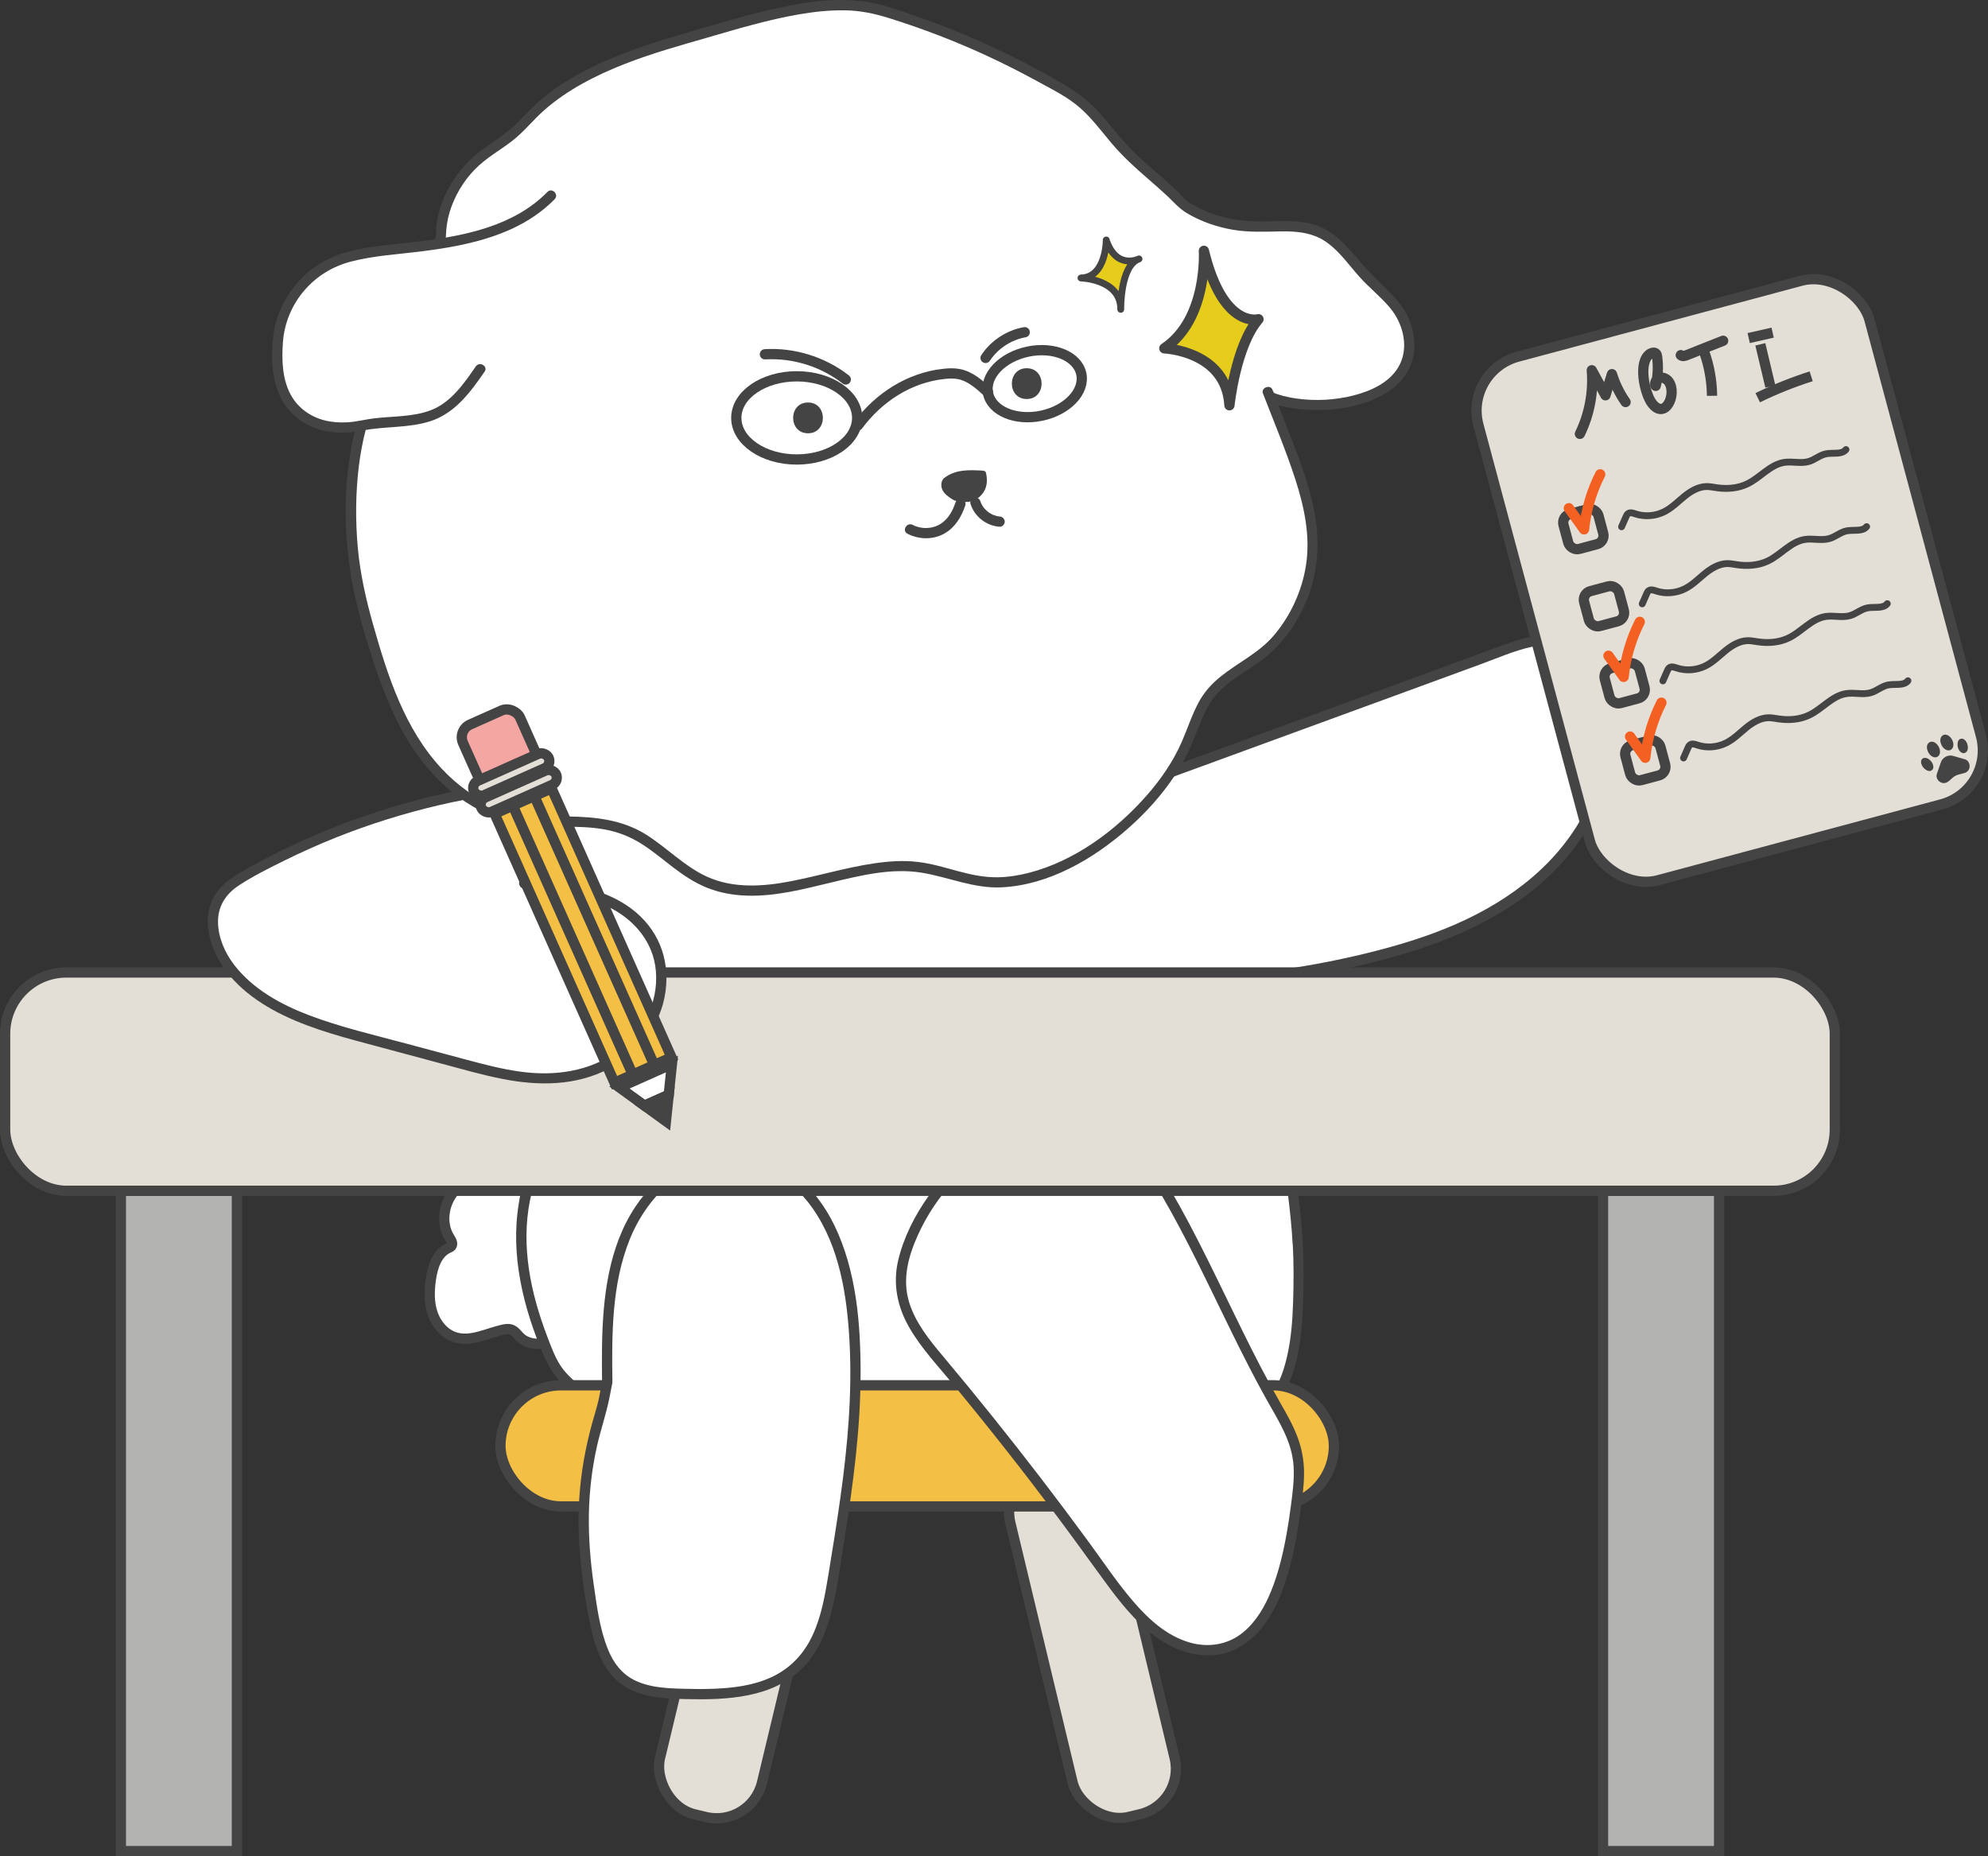 <?xml version="1.0" encoding="UTF-8"?>
<svg id="_레이어_2" data-name="레이어 2" xmlns="http://www.w3.org/2000/svg" viewBox="0 0 581.28 542.75">
  <rect x="0" y="0" width="581.28" height="542.75" fill="#333333" stroke="none"/>
  <defs>
    <style>
      .cls-1, .cls-2, .cls-3, .cls-4, .cls-5, .cls-6, .cls-7, .cls-8, .cls-9, .cls-10, .cls-11 {
        stroke: #444;
      }

      .cls-1, .cls-3, .cls-11, .cls-12 {
        fill: none;
      }

      .cls-1, .cls-4, .cls-5, .cls-6, .cls-7, .cls-8, .cls-9 {
        stroke-miterlimit: 10;
      }

      .cls-1, .cls-4, .cls-5, .cls-6, .cls-7, .cls-8, .cls-9, .cls-10, .cls-11, .cls-12 {
        stroke-width: 3px;
      }

      .cls-13, .cls-7 {
        fill: #fff;
      }

      .cls-14, .cls-5 {
        fill: #444;
      }

      .cls-2, .cls-3 {
        stroke-width: 2px;
      }

      .cls-2, .cls-3, .cls-10, .cls-11, .cls-12 {
        stroke-linecap: round;
        stroke-linejoin: round;
      }

      .cls-2, .cls-10 {
        fill: #e6cd1c;
      }

      .cls-4 {
        fill: #b3b4b2;
      }

      .cls-6 {
        fill: #e3dfd6;
      }

      .cls-8 {
        fill: #f3bf44;
      }

      .cls-9 {
        fill: #f4a6a3;
      }

      .cls-12 {
        stroke: #f45f22;
      }
    </style>
  </defs>
  <g id="_레이어_1-2" data-name="레이어 1">
    <g>
      <path class="cls-7" d="M163.71,353.28c4.33,.3,8.27,3.63,9.3,7.84,.73,3.01,.08,6.16-.57,9.18-1.13,5.28-2.27,10.56-3.4,15.84-.2,.93-.41,1.88-.96,2.65-.76,1.08-2.06,1.64-3.28,2.14-2.06,.85-4.16,1.7-6.37,1.94s-4.61-.24-6.24-1.75c-.9-.84-1.6-2-2.77-2.38-.75-.25-1.57-.12-2.34,.05-4.69,1.04-9.43,3.66-14.01,2.22-3.19-1-5.54-3.87-6.6-7.04s-.96-6.61-.49-9.92c.51-3.62,1.81-7.65,5.15-9.16,.29-.13,.6-.25,.81-.48,.61-.69,.02-1.73-.48-2.51-3.11-4.86-1.4-11.96,3.25-15.38,4.65-3.42,11.45-3.2,16.26-.01,.99,.66,1.91,1.42,2.82,2.18l9.92,4.59Z"/>
      <g>
        <path class="cls-13" d="M379.5,363.67c.13,2.38,.2,4.77,.2,7.14,0,11.16,.12,27.39-6.28,37.23l-6.54,5.69c-11.12,5.47-116.9,5.25-130.84,2.59-12.48-2.38-20.04,1.46-32.54-.81-6.25-1.14-15.39-.12-21.66-1.17-3.16-.53-6.15-2.72-8.68-4.55-3.08-2.22-6.25-4.69-8.82-7.49-2.53-2.76-3.79-6.07-5.14-9.49-1.52-3.86-2.88-7.79-3.97-11.8-2.16-7.93-3.28-16.21-2.56-24.43,.23-2.67,.66-5.32,1.28-7.93l-21.08-107.89,16.22-30.73,139.67,12.38s73.71,5.12,73.71,5.12c2.31,18.26,4.62,36.52,6.93,54.79,1.83,14.44,3.65,28.88,5.48,43.32,1.59,12.57,3.93,25.34,4.63,38.04Z"/>
        <path class="cls-14" d="M378,363.67c.3,5.63,.28,11.3,.1,16.94s-.59,11.04-1.86,16.4c-.59,2.5-1.35,4.98-2.46,7.3-.68,1.43-1.21,2.48-2.34,3.47l-3.7,3.22-1.42,1.23c-.14,.12-.27,.25-.42,.36-.03,.02-.05,.05-.08,.07,.79-.52,.1-.13,.1-.14,.02-.09,.34-.12-.04,.01-.12,.04-.23,.08-.35,.12-.29,.1-.59,.18-.88,.26-.74,.2-1.48,.36-2.23,.5-2.12,.4-3.71,.6-5.75,.83-5.74,.65-11.52,1-17.29,1.3-15.25,.78-30.52,1.03-45.79,1.08-14.09,.05-28.2-.06-42.29-.63-4.31-.18-8.63-.36-12.92-.84-.22-.02-.99-.12-.85-.1,.16,.02-.57-.08-.77-.12-2.46-.41-4.9-.78-7.39-.88-5.61-.24-11.18,.64-16.79,.7-3.18,.03-6.26-.33-9.39-.81-2.67-.41-5.37-.5-8.07-.54-2.98-.04-5.96,0-8.93-.14-2.78-.14-5.35-.44-7.82-1.81-2.73-1.5-5.29-3.47-7.72-5.41s-4.88-3.96-6.6-6.5-2.83-5.58-3.94-8.48c-1.23-3.21-2.33-6.46-3.26-9.77-1.84-6.58-2.97-13.37-2.91-20.21,.03-3.42,.36-6.84,1.04-10.19,.19-.94,.54-1.87,.37-2.82-.4-2.26-.88-4.51-1.32-6.76-2.18-11.14-4.35-22.27-6.53-33.41-2.66-13.62-5.32-27.25-7.99-40.87-1.66-8.47-3.31-16.95-4.97-25.42-.08-.42-.16-.84-.25-1.26l-.15,1.16c4.74-8.97,9.47-17.94,14.21-26.92,.67-1.27,1.34-2.54,2.01-3.81l-1.3,.74c2.79,.25,5.59,.5,8.38,.74,7.15,.63,14.3,1.27,21.45,1.9,9.7,.86,19.39,1.72,29.09,2.58,10.27,.91,20.54,1.82,30.81,2.73,9.15,.81,18.3,1.62,27.45,2.43,6.04,.54,12.09,1.07,18.13,1.61,1.93,.17,3.87,.35,5.8,.49,6.98,.49,13.96,.97,20.94,1.46,10.14,.7,20.27,1.41,30.41,2.11,6.64,.46,13.27,.92,19.91,1.38,.33,.02,.66,.05,1,.07l-1.5-1.5c2.25,17.77,4.49,35.54,6.74,53.31s4.27,35.34,6.77,52.95c1.41,9.93,2.96,19.86,3.52,29.89,.11,1.92,3.11,1.93,3,0-.5-8.82-1.74-17.57-3-26.3s-2.38-17.66-3.5-26.51c-2.24-17.74-4.49-35.49-6.73-53.23-1.27-10.04-2.54-20.07-3.81-30.11-.11-.85-.6-1.44-1.5-1.5-4.78-.33-9.56-.66-14.34-1-9.9-.69-19.8-1.38-29.7-2.06-8.38-.58-16.76-1.16-25.14-1.75-2.14-.15-4.29-.29-6.43-.48-5.07-.45-10.13-.9-15.2-1.35-8.51-.75-17.02-1.51-25.53-2.26-10.23-.91-20.46-1.81-30.69-2.72-9.99-.88-19.97-1.77-29.96-2.65-7.93-.7-15.86-1.41-23.79-2.11l-12.07-1.07c-.18-.02-.36-.03-.54-.05-.5-.04-1.07,.31-1.3,.74-5.34,10.13-10.83,20.19-16.04,30.38-.4,.78-.35,1.43-.19,2.23l.73,3.74,2.94,15.03c2.94,15.06,5.88,30.11,8.82,45.17,2.45,12.54,4.9,25.09,7.35,37.63l.85,4.33c.07,.34,.16,.68,.2,1.02,0,.07,.04,.14,.04,.21,0,.21,.14-1.1-.1-.31-.32,1.04-.46,2.18-.64,3.25-2.5,15.13,1.34,30.43,7.24,44.33,1.34,3.16,3.05,5.92,5.5,8.34,2.61,2.58,5.57,4.79,8.54,6.92,2.65,1.9,5.46,3.77,8.74,4.29s6.44,.53,9.66,.55c3.2,.02,6.41-.02,9.59,.29s6.58,1.01,9.95,1.07c6.43,.13,12.82-1.04,19.25-.65,3.03,.18,6,.85,9.02,1.15,2.28,.23,4.56,.37,6.85,.5,6.69,.37,13.39,.55,20.09,.68,17.53,.34,35.07,.29,52.6-.13,8.16-.2,16.32-.47,24.47-.96,6-.36,12.03-.77,17.97-1.68,1.69-.26,3.4-.54,5.03-1.08,2.27-.75,4.01-2.81,5.77-4.35,1.02-.88,2.23-1.7,2.95-2.86,1.51-2.44,2.61-5.15,3.44-7.89,1.78-5.93,2.37-12.21,2.63-18.38s.28-12.31-.05-18.44c-.1-1.92-3.1-1.93-3,0Z"/>
      </g>
      <rect class="cls-4" x="35.34" y="348.18" width="33.93" height="193.07"/>
      <rect class="cls-4" x="468.72" y="348.18" width="33.93" height="193.07"/>
      <g>
        <rect class="cls-6" x="201.61" y="427.05" width="30.68" height="105.29" rx="13.64" ry="13.64" transform="translate(117.93 -37.38) rotate(13.49)"/>
        <rect class="cls-6" x="304.08" y="427.05" width="30.68" height="105.29" rx="13.64" ry="13.64" transform="translate(741.95 871.61) rotate(166.51)"/>
      </g>
      <rect class="cls-8" x="146.33" y="405.05" width="243.7" height="35.42" rx="17.71" ry="17.71"/>
      <g>
        <path class="cls-13" d="M340.9,348.62c11.74,20.09,20.65,42.34,32.27,62.55,2.7,4.7,5.48,9.6,6.33,15.23,.66,4.4,.1,8.91-.47,13.33-2.13,16.63-6.28,36.33-19.5,41.63-7.23,2.9-15.33,.26-21.73-4.72-6.4-4.99-11.42-12.1-16.43-19.03-14.95-20.72-30.56-40.76-46.77-60.05-5.4-6.42-11.25-13.82-11.26-22.97,0-3.87,1.08-7.62,2.43-11.12,5.78-14.89,17.05-26.5,30.13-31.04,12.74-4.42,33.05-3.07,41.75,10.83,1.11,1.77,2.18,3.56,3.24,5.36Z"/>
        <path class="cls-14" d="M339.6,349.38c7.53,12.9,13.81,26.46,20.38,39.85,3.29,6.69,6.65,13.36,10.29,19.87s7.53,12.36,7.97,19.66c.23,3.78-.27,7.57-.76,11.32-.37,2.85-.79,5.69-1.3,8.52-1.02,5.64-2.35,11.27-4.5,16.59-1.82,4.51-4.38,8.95-8.18,12.08-4.51,3.73-10.36,4.59-15.9,2.91-6.52-1.97-11.71-6.69-16.07-11.73-4.77-5.51-8.83-11.62-13.13-17.49-9.1-12.43-18.48-24.66-28.12-36.68-4.8-5.98-9.67-11.91-14.6-17.79-3.93-4.68-7.95-9.65-9.81-15.57-2.16-6.86-.28-13.68,2.62-20.02,2.58-5.63,6.03-10.88,10.3-15.37,7.47-7.86,17.23-13.04,28.12-13.75,9.91-.65,20.88,1.81,27.58,9.64,2.04,2.39,3.55,5.25,5.13,7.95,.98,1.66,3.57,.16,2.59-1.51-1.72-2.93-3.38-5.97-5.6-8.56-1.73-2.02-3.8-3.76-6.04-5.18-4.58-2.92-9.9-4.47-15.26-5.12-10.86-1.31-21.87,1.36-30.82,7.67-5.12,3.6-9.5,8.12-13.11,13.22-3.92,5.53-7.19,11.98-8.75,18.6-1.65,6.98-.23,13.74,3.35,19.87s8.6,11.41,13.1,16.87c10.24,12.4,20.18,25.04,29.82,37.9,4.8,6.4,9.45,12.9,14.18,19.35,4.23,5.77,8.71,11.5,14.47,15.82,5.38,4.03,12.2,6.6,18.97,5.45,5.37-.91,9.85-4.34,13.06-8.6,3.41-4.51,5.53-9.92,7.1-15.31,1.69-5.81,2.73-11.8,3.55-17.8,.5-3.69,1.05-7.42,1.07-11.15s-.66-7.52-2.05-11.06-3.18-6.64-5.01-9.83c-1.92-3.36-3.77-6.77-5.56-10.2-7.24-13.88-13.63-28.19-20.96-42.02-1.77-3.35-3.61-6.66-5.52-9.93-.97-1.67-3.57-.16-2.59,1.51Z"/>
      </g>
      <g>
        <path class="cls-13" d="M177.56,404.32c-.17-14.24-.15-28.92,5.03-42.09,5.18-13.17,16.86-24.59,30.49-24.67,10.73-.06,20.69,6.96,26.69,16.26,6,9.29,8.52,20.57,9.63,31.72,2.47,24.89-1.57,49.92-5.6,74.58-1.52,9.3-3.32,19.21-9.62,25.97-8.47,9.09-22.09,9.53-34.24,9.22-6.36-.16-13.22-.55-18.18-4.71-4.8-4.02-6.7-10.67-7.91-16.98-4.36-22.79-4.78-40.36,2.35-62.37l1.36-6.92Z"/>
        <path class="cls-14" d="M179.06,404.32c-.17-14.09-.26-28.76,5.11-42.04,4.14-10.23,12.6-19.98,23.69-22.6,11.72-2.77,23.18,4.24,29.74,13.61,7.91,11.28,10.09,25.63,10.8,39.08,.81,15.21-.57,30.45-2.67,45.5-1.06,7.56-2.28,15.1-3.52,22.63-.99,6-2.05,12.19-4.66,17.74s-6.61,9.69-12.1,12.21c-5.25,2.42-11.19,3.13-16.91,3.34-2.87,.11-5.75,.08-8.62,0-3.01-.08-6.06-.18-9.02-.76s-5.91-1.63-8.24-3.63-3.82-4.48-4.92-7.21c-2.43-5.99-3.26-12.74-4.17-19.1s-1.5-13.4-1.39-20.13,.88-13.28,2.3-19.78c1.08-4.94,2.78-9.69,3.75-14.65,.25-1.27,.5-2.55,.75-3.82,.37-1.89-2.52-2.69-2.89-.8l-.84,4.3c-.38,1.92-.87,3.7-1.43,5.58-2.07,6.94-3.52,14.05-4.2,21.26s-.55,13.73,.07,20.56,1.69,14.42,3.34,21.43c1.42,6.03,3.9,12.17,9.21,15.78,5.34,3.63,12.19,3.85,18.42,3.99,11.73,.27,25.23-.26,34.04-9.14,4.55-4.58,7.01-10.73,8.54-16.89,1.74-7.02,2.66-14.28,3.78-21.42,2.48-15.79,4.59-31.71,4.61-47.72,.02-14.57-1.22-30.04-7.65-43.34-5.43-11.23-15.78-21.06-28.69-22.16-12.23-1.04-23.02,6.96-29.51,16.7-7.89,11.85-9.51,26.61-9.75,40.51-.06,3.65-.03,7.31,.01,10.96,.02,1.93,3.02,1.93,3,0Z"/>
      </g>
      <g>
        <path class="cls-13" d="M342.03,225.91c32.8-12,65.61-24.01,98.41-36.01,4.43-1.62,9.09-3.27,13.75-2.55,8.43,1.3,13.88,9.9,15.65,18.25,3.93,18.52-5.1,38.06-19.18,50.73-14.08,12.66-32.48,19.43-50.88,23.9-12.59,3.06-25.42,5.18-38.32,6.33"/>
        <path class="cls-14" d="M342.43,227.35c20.15-7.37,40.3-14.75,60.45-22.12,10-3.66,19.99-7.32,29.99-10.98,4.91-1.8,9.86-4,14.98-5.12,4.29-.94,8.52-.39,12.09,2.25,6.22,4.6,8.77,12.96,9.23,20.36,.52,8.35-1.43,16.72-5.06,24.24-7.75,16.08-22.18,27.08-38.23,34.15-8.32,3.67-17.08,6.32-25.9,8.49-10.14,2.49-20.44,4.38-30.81,5.62-2.57,.31-5.15,.57-7.73,.81-1.91,.17-1.93,3.17,0,3,10.78-.97,21.51-2.58,32.09-4.86,9.51-2.05,18.96-4.56,28.04-8.06,17.07-6.58,33.07-16.93,42.6-32.94,4.45-7.48,7.38-15.94,7.97-24.65,.55-8.16-.93-17.02-5.82-23.76-2.25-3.1-5.16-5.68-8.77-7.07-4.61-1.78-9.6-.92-14.16,.57-5.23,1.71-10.37,3.75-15.54,5.64-5.23,1.92-10.47,3.83-15.7,5.75-20.93,7.66-41.86,15.32-62.79,22.98-2.58,.94-5.15,1.89-7.73,2.83-1.8,.66-1.02,3.56,.8,2.89h0Z"/>
      </g>
      <rect class="cls-6" x="1.5" y="284.35" width="534.99" height="63.83" rx="17.9" ry="17.9"/>
      <g>
        <path class="cls-13" d="M135.98,232.28c-22.46,4.31-44.2,12.33-64.08,23.64-2.58,1.47-5.19,3.04-7.01,5.39-4.85,6.24-2.37,15.62,2.51,21.83,9.32,11.88,24.95,16.45,39.53,20.36,9.37,2.51,18.75,5.03,28.12,7.54,9.58,2.57,19.42,5.16,29.28,4.08,9.7-1.07,19.17-6.02,24.58-14.15,5.41-8.13,6.17-19.45,.89-27.66-7.4-11.5-22.95-13.81-36.57-15.01"/>
        <path class="cls-14" d="M135.58,230.83c-22.29,4.3-43.87,12.2-63.65,23.34-4.33,2.44-8.53,5.14-10.31,10.03-1.58,4.35-.84,9.3,.89,13.48,3.65,8.82,11.82,15.04,20.18,19.1,9.06,4.4,18.91,6.84,28.6,9.44,5.88,1.58,11.76,3.15,17.63,4.73,5.94,1.59,11.86,3.31,17.89,4.5,10.66,2.12,21.69,2.12,31.49-3.1,8.61-4.58,14.98-12.71,16.3-22.48s-2.36-18.44-9.95-24.15c-7.09-5.34-16.25-7.16-24.87-8.24-2.18-.27-4.38-.49-6.57-.68-1.92-.17-1.91,2.83,0,3,8.22,.73,16.83,1.69,24.39,5.23s13.54,10.3,14.19,19.07c.69,9.24-3.77,17.99-11.26,23.34-8.23,5.87-18.27,7.25-28.12,5.94-5.59-.74-11.07-2.2-16.52-3.66-5.64-1.51-11.27-3.02-16.91-4.53-9.63-2.58-19.44-4.85-28.77-8.4-8.21-3.13-16.33-7.62-21.77-14.71-2.66-3.46-4.57-7.81-4.69-12.22-.13-4.76,2.18-8.4,6.1-10.97,4.3-2.82,9.01-5.15,13.62-7.42s9.64-4.53,14.58-6.51c9.91-3.96,20.13-7.17,30.53-9.58,2.58-.6,5.18-1.15,7.78-1.65,1.89-.37,1.09-3.26-.8-2.89h0Z"/>
      </g>
      <g>
        <g>
          <path class="cls-13" d="M105.5,125.11l23.38-55.56c-.07-7.23,2.88-13.85,7.37-19.39,4.87-6,11.99-8.44,17.02-14.23,12.15-13.98,32.36-20.53,49.61-25.38,15.73-4.43,38.68-12.34,54.66-7.56,19.71,5.89,37.98,14.06,55.5,24.65,6.62,4,10.72,11.03,16.01,16.5,5.31,5.49,11.65,9.99,16.78,15.6,5.87,4.17,13.77,6.39,20.9,6.56,6.6,.16,13.86-1.26,19.96,2.01,5.38,2.89,8.75,8.32,12.85,12.64,4.31,4.55,9.86,8.35,11.69,14.68,6.34,21.9-25.84,26.24-39.86,20.46l-.68-1.47c1.73,4.48,3.46,8.95,5.2,13.43,4.06,10.48,8.17,21.31,7.86,32.54-.27,9.63-4.12,19.01-10.32,26.34-6.23,7.36-16.53,10.08-21.29,18.46-2.35,4.14-3.72,8.75-5.7,13.07-8.78,19.22-34.7,40.5-56.8,39.52-7.31-.32-13.85-3.47-20.97-4.41-7.01-.93-14.12,.4-20.96,1.88-13.42,2.89-28.36,8.27-41.7,2.22-8.1-3.67-14.05-11.15-22.23-14.64-7.7-3.28-16.4-2.67-24.76-2.88-16.6-.42-29.33-9.69-38.02-23.59-7.25-11.59-11-24.97-14.66-38.14-4.43-15.92-5.13-36.89-.83-53.32Z"/>
          <path class="cls-14" d="M106.94,125.51c2.56-6.08,5.12-12.16,7.68-18.24,4.16-9.89,8.32-19.78,12.48-29.67,1.02-2.43,2.24-4.86,3.1-7.36,.15-.43,.16-.67,.18-1.2,.08-2.41,.4-4.74,1.1-7.05,1.38-4.57,3.98-9,7.33-12.42s7.17-5.48,10.75-8.21,6.28-6.27,9.65-9.22c6.76-5.92,14.96-10.1,23.28-13.37s16.36-5.46,24.66-7.87,17.36-5.12,26.28-6.67c4.48-.78,9.02-1.28,13.58-1.21s8.58,.92,12.82,2.24c10,3.12,19.8,6.88,29.29,11.31,4.75,2.21,9.43,4.58,14.02,7.1s9.13,4.7,12.86,8.05c3.36,3.01,6.07,6.65,8.96,10.09,3.22,3.83,6.89,7.16,10.66,10.43,1.92,1.67,3.85,3.34,5.71,5.09s3.42,3.61,5.61,4.93c4.09,2.47,8.75,4.08,13.45,4.9,4.66,.81,9.25,.59,13.95,.5,4.93-.1,9.73,.35,13.82,3.36,3.69,2.72,6.34,6.58,9.37,9.96,2.83,3.16,6.21,5.8,8.93,9.06,3.95,4.74,5.7,11.97,2.3,17.49-2.74,4.44-7.95,6.78-12.81,8.05-5.49,1.43-11.39,1.74-17,.93-2.44-.35-4.87-.94-7.16-1.87l.9,.69-.68-1.47c-.7-1.53-3.36-.43-2.74,1.16,3.25,8.39,6.76,16.74,9.53,25.3,2.58,7.99,4.37,16.5,3.07,24.91-1.17,7.54-4.51,14.84-9.47,20.64-4.31,5.04-10.45,7.88-15.54,11.99-2.52,2.03-4.69,4.42-6.25,7.26-2.03,3.7-3.31,7.73-4.98,11.59-2.55,5.9-6.25,11.25-10.49,16.05-9.04,10.22-21.02,19.03-34.38,22.47-2.97,.76-6,1.23-9.06,1.28-3.99,.06-7.83-.77-11.66-1.81s-7.66-2.19-11.63-2.67c-4.33-.53-8.69-.2-12.99,.44-8.17,1.22-16.08,3.63-24.18,5.2s-16.77,2.17-24.45-1.3c-6.69-3.03-11.78-8.54-17.96-12.39-6.89-4.29-14.69-5.13-22.65-5.25-3.89-.06-7.82,.08-11.69-.44-3.18-.42-6.31-1.24-9.3-2.39-6.15-2.37-11.58-6.36-16.06-11.16-10.79-11.56-15.78-27.08-20-41.98-2.12-7.49-3.82-14.95-4.52-22.72s-.65-15.86,.31-23.71c.45-3.65,1.13-7.27,2.05-10.84,.48-1.87-2.41-2.67-2.89-.8-3.97,15.37-3.83,32.05-.73,47.56,1.58,7.89,4,15.74,6.56,23.37s5.95,15.79,10.55,22.84c7.37,11.26,18.34,20.19,31.86,22.51,8.05,1.38,16.3,.09,24.34,1.53,3.98,.71,7.65,2.14,11.05,4.32,3.22,2.05,6.14,4.53,9.17,6.84s6.2,4.43,9.75,5.87c3.73,1.51,7.74,2.23,11.75,2.35,8.36,.27,16.59-1.91,24.65-3.84,8.51-2.04,17.54-4.3,26.32-2.89,7.96,1.27,15.33,4.71,23.55,4.3,13.78-.69,26.71-8.24,36.85-17.14,5.26-4.61,10-9.88,13.86-15.72,1.76-2.66,3.31-5.46,4.59-8.39,1.75-4.02,3.06-8.26,5.25-12.07,3.37-5.86,9.66-8.9,14.94-12.73,6.09-4.41,10.53-10.43,13.45-17.34,3.18-7.52,4.04-15.56,2.93-23.62-1.21-8.8-4.45-17.13-7.64-25.37-1.66-4.29-3.32-8.58-4.98-12.87l-2.74,1.16c.63,1.37,1.01,1.98,2.48,2.51,1.18,.43,2.4,.77,3.63,1.04,2.84,.63,5.76,.93,8.67,.98,6.06,.11,12.28-.83,17.86-3.28,4.94-2.17,9.41-5.93,10.93-11.29,.83-2.91,.7-6,.02-8.92-1-4.28-3.51-7.75-6.55-10.83-3.21-3.25-6.48-6.31-9.43-9.82s-6.17-7.22-10.48-9.21c-4.55-2.09-9.6-2.01-14.5-1.84s-9.94,0-14.84-1.36c-2.5-.69-4.93-1.62-7.22-2.83-1-.53-2.1-1.08-2.98-1.8-1.06-.86-1.96-2.01-2.95-2.96-3.87-3.73-8.11-7.05-11.99-10.76-3.52-3.37-6.43-7.23-9.6-10.91-3.23-3.76-6.78-6.66-11.04-9.18-9.31-5.49-18.97-10.36-28.93-14.56-5.01-2.11-10.09-4.06-15.23-5.82-4.65-1.6-9.4-3.36-14.29-4.05-9.19-1.3-18.62,.26-27.59,2.34s-17.6,4.74-26.34,7.28-17.67,5.49-25.98,9.55c-4.15,2.03-8.16,4.35-11.88,7.09s-6.75,5.95-9.97,9.23-7.53,5.7-11.25,8.6-6.93,6.83-9.16,11.17c-1.12,2.19-2.03,4.51-2.61,6.89-.27,1.11-.46,2.23-.6,3.36-.12,1.01,0,2.2-.16,3.17-.1,.56-.5,1.18-.71,1.7-3.7,8.79-7.4,17.57-11.09,26.36-3.65,8.67-7.29,17.34-10.94,26-.21,.5-.42,1-.63,1.5-.75,1.78,2.15,2.55,2.89,.8Z"/>
        </g>
        <g>
          <path class="cls-13" d="M161.11,57.2c-6.42,6.62-15.29,10.39-24.26,12.5-8.98,2.11-18.23,2.72-27.36,4-3.63,.51-7.28,1.13-10.71,2.44-8.84,3.4-15.62,11.68-17.21,21.02-.59,3.47-.51,7.02-.25,10.52,1.01,13.36,11.74,19.46,24.69,16.69,8.25-1.76,17.78-.09,24.76-5.38,3.92-2.97,6.86-7.03,9.64-11.08"/>
          <path class="cls-14" d="M160.05,56.14c-9.7,9.87-23.85,12.75-37.07,14.4-7.15,.89-14.58,1.26-21.56,3.16-5.65,1.54-10.73,4.66-14.56,9.1s-6.2,9.62-6.94,15.3-.55,12.5,2.02,17.9c1.95,4.11,5.43,7.25,9.62,8.95,4.59,1.87,9.7,1.88,14.5,.93,6.59-1.31,13.58-.65,20-2.8,7.06-2.37,11.59-8.52,15.64-14.42,1.1-1.6-1.5-3.1-2.59-1.51-3.4,4.96-7.28,10.56-13.13,12.79-5.32,2.02-11.16,1.72-16.72,2.4-2.56,.32-5.07,.99-7.65,1.14-2.27,.13-4.54-.01-6.75-.58-4.03-1.04-7.52-3.47-9.63-7.09-2.72-4.65-2.89-10.57-2.5-15.8,.41-5.55,2.62-10.87,6.26-15.09s8.32-7.06,13.68-8.45c6.76-1.75,13.89-2.12,20.8-3,13.87-1.76,28.53-4.86,38.71-15.22,1.35-1.38-.77-3.5-2.12-2.12h0Z"/>
        </g>
        <path class="cls-14" d="M300.21,116.67c5.79,0,5.8-9,0-9s-5.8,9,0,9h0Z"/>
        <path class="cls-14" d="M236.26,126.69c5.79,0,5.8-9,0-9s-5.8,9,0,9h0Z"/>
        <path class="cls-14" d="M276.02,139.81c-.98,.86-.9,2.44-.5,3.35,.54,1.22,1.81,2.16,3.13,2.95,1.02,.61,3.26,.78,4.59,.61,2.65-.34,4.37-2.34,4.96-4.08,.47-1.38,.44-2.86,.14-4.22-.05-.21-.11-.43-.3-.58-.27-.21-.72-.24-1.13-.26-1.79-.08-3.61-.17-5.42,.06-2.07,.25-3.92,.96-5.39,2.11-.03,.02-.06,.05-.09,.08Z"/>
        <path class="cls-14" d="M279.35,147c-.8,2.37-2.1,4.76-4.27,6.14-2.46,1.57-5.65,1.66-8.23,.33-1.71-.88-3.23,1.71-1.51,2.59,3.46,1.78,7.71,1.81,11.08-.22,2.96-1.78,4.75-4.85,5.82-8.04,.62-1.83-2.28-2.62-2.89-.8h0Z"/>
        <path class="cls-14" d="M283.78,147.37c1.2,3.72,4.62,6.37,8.5,6.65,.78,.06,1.53-.73,1.5-1.5-.04-.86-.66-1.44-1.5-1.5-.1,0-.2-.02-.3-.03-.31-.03,.32,.06,0,0-.17-.03-.33-.06-.5-.1-.36-.09-.71-.2-1.06-.33-.33-.12,.3,.14-.01,0-.09-.04-.18-.08-.27-.13-.15-.07-.3-.15-.45-.24-.18-.1-.35-.21-.52-.32-.07-.05-.14-.1-.21-.15-.04-.03-.08-.06-.12-.09,.16,.12,.19,.15,.1,.08-.29-.24-.56-.48-.82-.75-.13-.13-.25-.27-.37-.41-.08-.09-.3-.24-.02-.01-.06-.05-.11-.14-.15-.2-.21-.3-.41-.62-.58-.95-.04-.07-.08-.15-.11-.23-.05-.1-.11-.37-.01-.01-.05-.19-.14-.38-.21-.57-.24-.75-1.05-1.3-1.85-1.05-.75,.24-1.3,1.05-1.05,1.85h0Z"/>
      </g>
      <g>
        <rect class="cls-9" x="136.66" y="208.98" width="18.25" height="18.25" rx="4.07" ry="4.07" transform="translate(-76.19 78.29) rotate(-24.03)"/>
        <rect class="cls-6" x="139.71" y="229.01" width="23.94" height="4.6" rx="2.3" ry="2.3" transform="translate(-81.06 81.83) rotate(-24.03)"/>
        <rect class="cls-6" x="137.54" y="224.14" width="23.94" height="4.6" rx="2.3" ry="2.3" transform="translate(-79.27 80.53) rotate(-24.03)"/>
        <g>
          <rect class="cls-8" x="161.37" y="230.46" width="18.25" height="86.11" transform="translate(-96.62 93.16) rotate(-24.03)"/>
          <line class="cls-1" x1="149.79" y1="235.23" x2="184.86" y2="313.87"/>
          <line class="cls-1" x1="156.08" y1="232.42" x2="191.15" y2="311.06"/>
        </g>
        <polygon class="cls-7" points="195.59 319.47 196.47 311.12 188.79 314.54 181.12 317.96 187.92 322.89 188.45 323.28 195.53 320.12 195.59 319.47"/>
        <polygon class="cls-5" points="195.53 320.12 188.45 323.28 194.72 327.83 195.53 320.12"/>
      </g>
      <g>
        <rect class="cls-6" x="446.56" y="90.44" width="118.4" height="158.49" rx="16.33" ry="16.33" transform="translate(-26.69 136.73) rotate(-15)"/>
        <g>
          <path class="cls-14" d="M568.92,221.25c.69-.34,1.4-.44,2.14-.23,1.13,.31,2.26,.63,3.38,.97,.82,.24,1.29,.82,1.43,1.65,.14,.83-.11,1.54-.79,2.06-.33,.25-.74,.34-1.14,.45-.5,.13-1,.25-1.5,.4-.62,.19-1.15,.54-1.63,.98-.37,.33-.73,.67-1.12,.97-1.3,.98-2.64,.31-3.19-.65-.28-.49-.36-1.03-.17-1.57,.39-1.15,.78-2.29,1.19-3.43,.25-.71,.74-1.23,1.4-1.58Z"/>
          <path class="cls-14" d="M567.73,217.91c-.14-.27-.25-.57-.32-.86-.1-.41-.1-.86,.04-1.26s.45-.75,.84-.9c.36-.14,.77-.1,1.13,.05s.66,.41,.91,.7c.49,.56,.82,1.29,.83,2.03,0,.31-.04,.63-.18,.92s-.35,.54-.63,.68c-.43,.22-.97,.15-1.4-.07-.54-.28-.95-.75-1.23-1.29Z"/>
          <path class="cls-14" d="M566.86,218.33c.16,.31,.28,.65,.34,.99,.07,.38,.07,.78-.06,1.14s-.37,.7-.72,.86c-.43,.21-.96,.14-1.38-.08-.81-.42-1.32-1.24-1.54-2.1-.1-.4-.12-.84,0-1.23s.4-.76,.78-.93c.35-.16,.76-.15,1.12-.02s.68,.37,.94,.65c.2,.22,.37,.46,.51,.72Z"/>
          <path class="cls-14" d="M572.72,219.16c-.25-.48-.36-1.04-.35-1.55,0-.16,.02-.32,.05-.47,.05-.29,.15-.58,.35-.8,.25-.28,.65-.41,1.01-.35,.3,.05,.57,.23,.79,.45,.47,.47,.72,1.12,.8,1.78,.05,.41,.03,.85-.14,1.23s-.52,.7-.93,.76c-.28,.04-.58-.04-.82-.19-.33-.2-.58-.51-.76-.86Z"/>
          <path class="cls-14" d="M562.04,223.93c-.22-.42-.38-.84-.33-1.32,.07-.65,.57-1.06,1.23-1.01,.56,.04,1.01,.32,1.41,.69,.48,.46,.83,1,.93,1.67,.09,.52-.02,.99-.5,1.3-.33,.22-.69,.22-1.05,.11-.6-.18-1.06-.58-1.44-1.06-.09-.12-.17-.25-.26-.37Z"/>
        </g>
        <g>
          <path class="cls-11" d="M461.95,126.86c2.81-5.73,4.02-12.24,3.48-18.6,1.33,2.44,2.67,4.88,4,7.32,.63-2.06,1.26-4.12,1.89-6.18,.9,2.9,2.25,5.66,3.99,8.16"/>
          <path class="cls-11" d="M482.55,103.41c.52-.32,1.29-.45,1.68,.02,.19,.23,.25,.54,.29,.83,.4,2.85,.27,5.77-.4,8.57-.48-.89,.22-2.1,1.2-2.35s2.04,.31,2.62,1.13c2.53,3.61-1.1,11.47-4.97,6.23-2.1-2.84-4.16-12.16-.42-14.44Z"/>
          <path class="cls-11" d="M491.45,103.84c.44,.44,1.18,.23,1.75,0,3.55-1.4,7.09-2.81,10.64-4.21"/>
          <path class="cls-1" d="M498.34,103.01c1.44,4.08,2.2,8.39,2.25,12.72"/>
          <path class="cls-1" d="M511.31,98.85l7-1.59"/>
          <path class="cls-1" d="M514.71,100.68c.98,4.11,1.95,8.22,2.93,12.33"/>
          <path class="cls-1" d="M513.95,116.29c5.05-2.46,10.28-4.56,15.63-6.26"/>
        </g>
        <g>
          <rect class="cls-1" x="457.68" y="149.38" width="10.58" height="10.58" rx="2.59" ry="2.59" transform="translate(-24.26 125.13) rotate(-15)"/>
          <path class="cls-3" d="M474.14,154.03l1.29-2.94c.15-.35,.32-.72,.66-.94,.61-.41,1.43-.12,2.11,.11,2.67,.9,5.8,.67,8.38-.62,2.21-1.1,3.93-2.87,5.82-4.42s4.15-2.93,6.61-2.96c.98,0,1.93,.2,2.89,.34,3.01,.45,6.24,.22,9.01-1.12,3.83-1.84,6.67-5.68,10.88-6.29,2.37-.34,4.83,.43,7.12-.26,1.77-.53,3.21-1.88,5.02-2.24,2.02-.4,4.58,.32,5.82-1.24"/>
        </g>
        <g>
          <rect class="cls-1" x="463.71" y="171.92" width="10.58" height="10.58" rx="2.59" ry="2.59" transform="translate(-29.89 127.47) rotate(-15)"/>
          <path class="cls-3" d="M480.18,176.56l1.29-2.94c.15-.35,.32-.72,.66-.94,.61-.41,1.43-.12,2.11,.11,2.67,.9,5.8,.67,8.38-.62,2.21-1.1,3.93-2.87,5.82-4.42,1.89-1.54,4.15-2.93,6.61-2.96,.98,0,1.93,.2,2.89,.34,3.01,.45,6.24,.22,9.01-1.12,3.83-1.84,6.67-5.68,10.88-6.29,2.37-.34,4.83,.43,7.12-.26,1.77-.53,3.21-1.88,5.02-2.24,2.02-.4,4.58,.32,5.82-1.24"/>
        </g>
        <g>
          <rect class="cls-1" x="469.75" y="194.45" width="10.58" height="10.58" rx="2.59" ry="2.59" transform="translate(-35.51 129.8) rotate(-15)"/>
          <path class="cls-3" d="M486.22,199.09l1.29-2.94c.15-.35,.32-.72,.66-.94,.61-.41,1.43-.12,2.11,.11,2.67,.9,5.8,.67,8.38-.62,2.21-1.1,3.93-2.87,5.82-4.42s4.15-2.93,6.61-2.96c.98,0,1.93,.2,2.89,.34,3.01,.45,6.24,.22,9.01-1.12,3.83-1.84,6.67-5.68,10.88-6.29,2.37-.34,4.83,.43,7.12-.26,1.77-.53,3.21-1.88,5.02-2.24,2.02-.4,4.58,.32,5.82-1.24"/>
        </g>
        <g>
          <rect class="cls-1" x="475.79" y="216.98" width="10.58" height="10.58" rx="2.59" ry="2.59" transform="translate(-41.14 132.13) rotate(-15)"/>
          <path class="cls-3" d="M492.26,221.63l1.29-2.94c.15-.35,.32-.72,.66-.94,.61-.41,1.43-.12,2.11,.11,2.67,.9,5.8,.67,8.38-.62,2.21-1.1,3.93-2.87,5.82-4.42s4.15-2.93,6.61-2.96c.98,0,1.93,.2,2.89,.34,3.01,.45,6.24,.22,9.01-1.12,3.83-1.84,6.67-5.68,10.88-6.29,2.37-.34,4.83,.43,7.12-.26,1.77-.53,3.21-1.88,5.02-2.24,2.02-.4,4.58,.32,5.82-1.24"/>
        </g>
        <path class="cls-12" d="M458.73,148.6l4.44,6.19c.56-5.59,2.17-11.08,4.72-16.1"/>
        <path class="cls-12" d="M470.3,191.73c1.48,2.06,2.96,4.13,4.44,6.19,.56-5.59,2.17-11.08,4.72-16.1"/>
        <path class="cls-12" d="M476.63,215.37c1.48,2.06,2.96,4.13,4.44,6.19,.56-5.59,2.17-11.08,4.72-16.1"/>
      </g>
      <g>
        <path class="cls-10" d="M352.01,73.34s1.25,19.88-11.57,28.51c0,0,18.12,.73,19.04,16.65,0,0,1.82-17.48,8.5-25.16,0,0-10.38,2.97-15.97-20Z"/>
        <path class="cls-2" d="M323.46,70.17s.05,10.93-7.39,11.11c0,0,11.69,.31,11.63,9.17,0,0-.21-12.79,5.34-14.74,0,0-6.61,3.32-9.59-5.53Z"/>
      </g>
      <path class="cls-11" d="M247.3,110.96c-6.65-5.19-15.22-7.86-23.64-7.37"/>
      <path class="cls-11" d="M288.18,104.65c2.59-3.91,6.83-6.69,11.44-7.51"/>
      <ellipse class="cls-11" cx="232.96" cy="122.19" rx="17.67" ry="12.16"/>
      <ellipse class="cls-11" cx="302.54" cy="112.17" rx="13.93" ry="9.58" transform="translate(-16.5 63.92) rotate(-11.74)"/>
      <path class="cls-11" d="M288.9,114.74c-2.49-2.3-5.17-4.7-8.5-5.36-1.44-.28-2.93-.22-4.39-.06-10.1,1.06-19.1,6.88-25.13,15.04"/>
    </g>
  </g>
</svg>